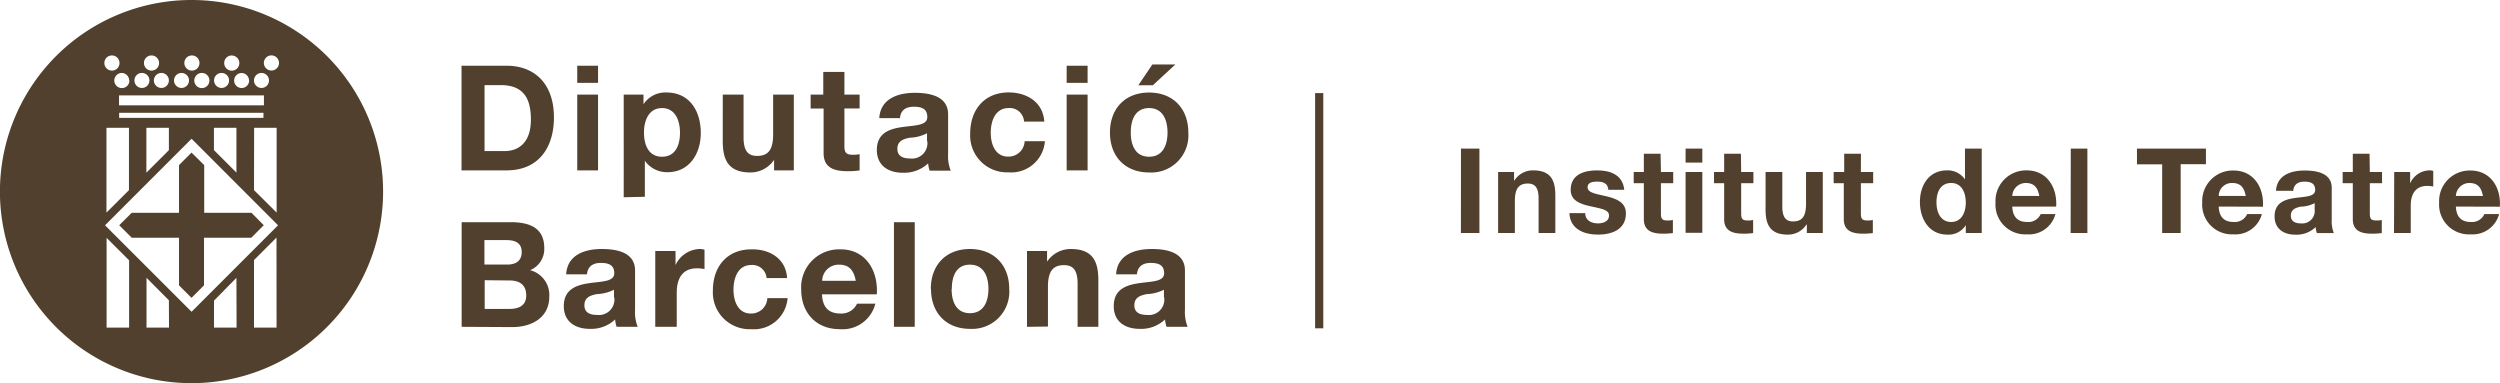 <svg xmlns="http://www.w3.org/2000/svg" width="370.08" height="56.71" viewBox="0 0 370.08 56.71"><defs><style>.a{fill:#51402e;}</style></defs><polygon class="a" points="194.68 48.6 194.68 13.78 195.89 13.78 195.89 48.6 194.68 48.6 194.68 48.6"/><path class="a" d="M168.3,40.61h-3.08c.17-2.89,2.75-3.75,5.27-3.75,2.24,0,4.92.5,4.92,3.19v5.83a5.79,5.79,0,0,0,.4,2.5h-3.13a5,5,0,0,1-.22-1.09,5.12,5.12,0,0,1-3.77,1.39c-2.13,0-3.82-1.06-3.82-3.36,0-2.54,1.91-3.14,3.82-3.41s3.64-.21,3.64-1.47-.91-1.52-2-1.52S168.41,39.39,168.3,40.61Zm4,3.43V42.89a6.17,6.17,0,0,1-2.55.65c-1,.2-1.83.52-1.83,1.65s.89,1.43,1.89,1.43A2.28,2.28,0,0,0,172.33,44Zm-20.27,4.34V37.16H155v1.57a4.21,4.21,0,0,1,3.49-1.87c3.28,0,4.1,1.84,4.1,4.62v6.9h-3.07V42c0-1.84-.55-2.75-2-2.75-1.67,0-2.39.93-2.39,3.21v5.88Zm-11.16-5.6c0,1.78.63,3.58,2.71,3.58s2.74-1.8,2.74-3.58-.64-3.6-2.74-3.6S140.9,41,140.9,42.78Zm-3.08,0c0-3.58,2.28-5.92,5.79-5.92s5.82,2.34,5.82,5.92a5.51,5.51,0,0,1-5.82,5.9C140.1,48.68,137.82,46.34,137.82,42.78Zm-5.46,5.6V32.89h3.08V48.38Zm-10.65-6.81h5c-.28-1.56-1-2.39-2.45-2.39A2.43,2.43,0,0,0,121.71,41.57Zm8.09,2h-8.09c.09,2,1.05,2.84,2.76,2.84a2.53,2.53,0,0,0,2.43-1.46h2.71a5,5,0,0,1-5.25,3.78c-3.53,0-5.73-2.43-5.73-5.9a5.62,5.62,0,0,1,5.73-5.92C128.17,36.86,130,40.07,129.8,43.52Zm-13.29-2.41h-3a2.11,2.11,0,0,0-2.28-1.93c-2,0-2.62,2-2.62,3.64s.63,3.54,2.56,3.54a2.37,2.37,0,0,0,2.45-2.28h3a5,5,0,0,1-5.4,4.6,5.44,5.44,0,0,1-5.66-5.75c0-3.49,2.08-6.07,5.72-6.07C113.89,36.86,116.32,38.25,116.51,41.11ZM97,48.38V37.16H100v2.08a4.07,4.07,0,0,1,3.62-2.38,2.19,2.19,0,0,1,.67.11v2.86a6.13,6.13,0,0,0-1.11-.11c-2.25,0-3,1.63-3,3.6v5.06ZM86.89,40.61H83.81c.17-2.89,2.76-3.75,5.27-3.75,2.24,0,4.93.5,4.93,3.19v5.83a5.82,5.82,0,0,0,.39,2.5H91.28a4.49,4.49,0,0,1-.22-1.09,5.15,5.15,0,0,1-3.77,1.39c-2.13,0-3.83-1.06-3.83-3.36,0-2.54,1.92-3.14,3.83-3.41s3.64-.21,3.64-1.47-.91-1.52-2-1.52S87,39.39,86.89,40.61Zm4,3.43V42.89a6.18,6.18,0,0,1-2.56.65c-1,.2-1.82.52-1.82,1.65s.89,1.43,1.89,1.43A2.29,2.29,0,0,0,90.93,44Zm-19.18-8.5v3.62h3.44c1.19,0,2.08-.54,2.08-1.84,0-1.48-1.12-1.78-2.34-1.78ZM68.34,48.38V32.89h7.29c3,0,4.94,1,4.94,3.84A3.4,3.4,0,0,1,78.47,40a3.78,3.78,0,0,1,2.84,3.92c0,3.15-2.67,4.5-5.46,4.5Zm3.41-6.9v4.25h3.64c1.34,0,2.51-.43,2.51-2s-1-2.21-2.44-2.21Zm95.64-21.85c0,1.77.63,3.57,2.71,3.57s2.73-1.8,2.73-3.57S172.2,16,170.1,16,167.39,17.82,167.39,19.63Zm-3.08,0c0-3.59,2.27-5.93,5.79-5.93s5.81,2.34,5.81,5.93a5.5,5.5,0,0,1-5.81,5.9C166.58,25.53,164.31,23.18,164.31,19.63ZM174,9.54l-3.34,3.08h-2.15l2.08-3.08Zm-13,.19v2.54H157.9V9.73ZM157.9,25.22V14H161V25.22ZM154.59,18h-3A2.11,2.11,0,0,0,149.29,16c-2,0-2.63,2-2.63,3.65s.64,3.53,2.57,3.53a2.37,2.37,0,0,0,2.45-2.28h3a5,5,0,0,1-5.4,4.61,5.45,5.45,0,0,1-5.66-5.75c0-3.49,2.08-6.08,5.72-6.08C152,13.7,154.39,15.09,154.59,18Zm-21.36-.51h-3.07c.17-2.87,2.75-3.75,5.27-3.75,2.22,0,4.92.5,4.92,3.19v5.84a5.77,5.77,0,0,0,.39,2.49h-3.12a4,4,0,0,1-.22-1.08,5.19,5.19,0,0,1-3.77,1.39c-2.14,0-3.83-1.07-3.83-3.37,0-2.53,1.91-3.14,3.83-3.4s3.64-.22,3.64-1.48-.91-1.52-2-1.52S133.34,16.24,133.23,17.45Zm4,3.44V19.73a6.17,6.17,0,0,1-2.56.66c-1,.19-1.83.51-1.83,1.64s.9,1.43,1.89,1.43A2.28,2.28,0,0,0,137.27,20.89ZM125,10.65V14h2.25v2.06H125v5.55c0,1,.26,1.3,1.3,1.3a4.31,4.31,0,0,0,.95-.09v2.41a11.17,11.17,0,0,1-1.79.11c-1.89,0-3.54-.44-3.54-2.67V16.07H120V14h1.87V10.65ZM117.51,14V25.22h-2.92V23.66a4.22,4.22,0,0,1-3.49,1.87c-3.28,0-4.11-1.85-4.11-4.63V14h3.08v6.33c0,1.84.55,2.75,2,2.75,1.67,0,2.38-.93,2.38-3.21V14ZM98,23.2c2,0,2.66-1.73,2.66-3.56S99.94,16,98,16s-2.67,1.8-2.67,3.62S96,23.2,98,23.2Zm-5.67,6V14h2.93v1.43a3.86,3.86,0,0,1,3.38-1.74c3.52,0,5.1,2.84,5.1,6,0,3-1.65,5.8-4.92,5.8a4,4,0,0,1-3.36-1.69l0,5.33ZM88.53,9.73v2.54H85.45V9.73ZM85.45,25.22V14h3.08V25.22ZM71.73,12.6v9.76h3c2,0,3.86-1.22,3.86-4.65,0-3.12-1.08-5.11-4.46-5.11ZM68.32,25.22V9.73H75c4,0,7,2.52,7,7.66,0,4.49-2.3,7.83-7,7.83Z"/><path class="a" d="M28.35,22.59,26.5,24.44V31.5h-7l-1.85,1.84,1.85,1.85h7v7.05l1.85,1.85,1.85-1.85V35.19h7l1.85-1.85L37.23,31.5h-7V24.44ZM28.36,0A28.36,28.36,0,1,0,56.71,28.36,28.35,28.35,0,0,0,28.36,0ZM38.71,10.8a1.11,1.11,0,1,1-1.11,1.11A1.11,1.11,0,0,1,38.71,10.8ZM17.64,17.45V16.7H39v.75ZM35,18.92v6.63l-3.33-3.33v-3.3Zm-10,0v3.31l-3.33,3.33V18.92Zm-5.91,0v9.23l-3.33,3.32V18.92Zm-1.47-3.33V14.12H39.07v1.47Zm20,3.33h3.33V31.47L37.6,28.14Zm-.74-7a1.11,1.11,0,1,1-1.12-1.11A1.11,1.11,0,0,1,36.86,11.91Zm-2.58-3.7a1.12,1.12,0,1,1-1.11,1.11A1.11,1.11,0,0,1,34.28,8.21ZM32.8,10.8a1.11,1.11,0,1,1-1.11,1.11A1.1,1.1,0,0,1,32.8,10.8ZM31,11.91a1.12,1.12,0,1,1-1.12-1.11A1.11,1.11,0,0,1,31,11.91Zm-2.6-3.7a1.12,1.12,0,1,1-1.11,1.11A1.11,1.11,0,0,1,28.36,8.21ZM26.87,10.8a1.11,1.11,0,1,1-1.11,1.11A1.11,1.11,0,0,1,26.87,10.8ZM25,11.91a1.11,1.11,0,1,1-1.11-1.11A1.11,1.11,0,0,1,25,11.91Zm-2.58-3.7a1.12,1.12,0,1,1-1.11,1.11A1.11,1.11,0,0,1,22.44,8.21ZM21,10.8a1.11,1.11,0,1,1-1.1,1.11A1.1,1.1,0,0,1,21,10.8Zm-1.84,1.11A1.12,1.12,0,1,1,18,10.8,1.11,1.11,0,0,1,19.12,11.91Zm-2.6-3.7a1.12,1.12,0,1,1-1.11,1.11A1.11,1.11,0,0,1,16.52,8.21ZM19.11,48.5H15.78V35.21l3.33,3.32Zm5.91,0H21.69V41.12L25,44.45Zm10,0H31.68v-4L35,41.13Zm5.92,0H37.6v-10l3.33-3.33ZM28.36,46.15,15.55,33.35,28.36,20.54l12.8,12.81ZM40.19,10.44A1.12,1.12,0,1,1,41.3,9.32,1.12,1.12,0,0,1,40.19,10.44Z"/><path class="a" d="M216.27,22H219V34.49h-2.74Z"/><path class="a" d="M221.77,25.46h2.36v1.26h.05a3.23,3.23,0,0,1,2.76-1.5c2.64,0,3.3,1.48,3.3,3.72v5.55h-2.48v-5.1c0-1.48-.43-2.22-1.59-2.22-1.34,0-1.92.75-1.92,2.59v4.73h-2.48Z"/><path class="a" d="M234.66,31.55c0,1.09.93,1.52,1.9,1.52.72,0,1.63-.28,1.63-1.15s-1-1-2.81-1.4c-1.43-.31-2.87-.82-2.87-2.4,0-2.31,2-2.9,3.93-2.9s3.79.66,4,2.88h-2.35c-.07-1-.81-1.22-1.7-1.22-.56,0-1.38.1-1.38.83,0,.89,1.4,1,2.81,1.35s2.87.85,2.87,2.53c0,2.37-2.06,3.14-4.12,3.14s-4.14-.78-4.25-3.18Z"/><path class="a" d="M245.87,25.46h1.82v1.66h-1.82v4.47c0,.84.21,1.05,1,1.05a4,4,0,0,0,.77-.07V34.5a9.48,9.48,0,0,1-1.45.09c-1.52,0-2.85-.35-2.85-2.15V27.12h-1.5V25.46h1.5v-2.7h2.48Z"/><path class="a" d="M252,24.07h-2.48V22H252Zm-2.48,1.39H252v9h-2.48Z"/><path class="a" d="M257.75,25.46h1.81v1.66h-1.81v4.47c0,.84.21,1.05,1,1.05a3.94,3.94,0,0,0,.77-.07V34.5a9.48,9.48,0,0,1-1.45.09c-1.52,0-2.84-.35-2.84-2.15V27.12h-1.5V25.46h1.5v-2.7h2.48Z"/><path class="a" d="M269.83,34.49h-2.36V33.23h-.05a3.23,3.23,0,0,1-2.76,1.5c-2.63,0-3.3-1.48-3.3-3.72V25.46h2.48v5.1c0,1.48.44,2.22,1.59,2.22,1.34,0,1.92-.75,1.92-2.59V25.46h2.48Z"/><path class="a" d="M275.47,25.46h1.82v1.66h-1.82v4.47c0,.84.21,1.05,1,1.05a4,4,0,0,0,.77-.07V34.5a9.48,9.48,0,0,1-1.45.09c-1.52,0-2.85-.35-2.85-2.15V27.12h-1.5V25.46H273v-2.7h2.48Z"/><path class="a" d="M291,33.33h0a3,3,0,0,1-2.74,1.4c-2.72,0-4.05-2.34-4.05-4.83s1.34-4.68,4-4.68a3.11,3.11,0,0,1,2.67,1.34h0V22h2.48V34.49H291Zm-2.16-6.24c-1.62,0-2.18,1.39-2.18,2.88s.64,2.89,2.18,2.89S291,31.43,291,30,290.44,27.09,288.83,27.09Z"/><path class="a" d="M297.88,30.58c.07,1.57.83,2.28,2.21,2.28a2,2,0,0,0,2-1.17h2.18a4.06,4.06,0,0,1-4.22,3A4.4,4.4,0,0,1,295.4,30,4.53,4.53,0,0,1,300,25.22c3.07,0,4.55,2.58,4.38,5.36Zm4-1.57c-.23-1.26-.77-1.92-2-1.92A2,2,0,0,0,297.88,29Z"/><path class="a" d="M306.54,22H309V34.49h-2.48Z"/><path class="a" d="M320.07,24.33h-3.73V22h10.21v2.31h-3.74V34.49h-2.74Z"/><path class="a" d="M328.44,30.58c.07,1.57.83,2.28,2.21,2.28a2,2,0,0,0,2-1.17h2.18a4.06,4.06,0,0,1-4.22,3A4.4,4.4,0,0,1,326,30a4.53,4.53,0,0,1,4.61-4.76c3.07,0,4.55,2.58,4.38,5.36Zm4-1.57c-.23-1.26-.77-1.92-2-1.92A1.94,1.94,0,0,0,328.44,29Z"/><path class="a" d="M336.92,28.24c.14-2.32,2.22-3,4.25-3,1.79,0,4,.4,4,2.56v4.7a4.77,4.77,0,0,0,.31,2h-2.51a3.72,3.72,0,0,1-.18-.88,4.08,4.08,0,0,1-3,1.12c-1.71,0-3.08-.85-3.08-2.7,0-2.05,1.54-2.53,3.08-2.74s2.93-.18,2.93-1.19-.73-1.22-1.61-1.22-1.55.38-1.64,1.36Zm5.73,1.83a4.74,4.74,0,0,1-2.06.52c-.77.16-1.47.42-1.47,1.33s.72,1.15,1.52,1.15a1.84,1.84,0,0,0,2-2.07Z"/><path class="a" d="M350.81,25.46h1.81v1.66h-1.81v4.47c0,.84.2,1.05,1,1.05a4,4,0,0,0,.77-.07V34.5a9.48,9.48,0,0,1-1.45.09c-1.52,0-2.84-.35-2.84-2.15V27.12h-1.5V25.46h1.5v-2.7h2.48Z"/><path class="a" d="M354.42,25.46h2.36v1.68h0a3.19,3.19,0,0,1,2.88-1.92,1.57,1.57,0,0,1,.54.09v2.3a4.61,4.61,0,0,0-.89-.09c-1.81,0-2.44,1.31-2.44,2.9v4.07h-2.48Z"/><path class="a" d="M363.55,30.58c.07,1.57.84,2.28,2.22,2.28a2,2,0,0,0,2-1.17h2.18a4.06,4.06,0,0,1-4.23,3A4.41,4.41,0,0,1,361.07,30a4.53,4.53,0,0,1,4.61-4.76c3.07,0,4.56,2.58,4.38,5.36Zm4-1.57c-.23-1.26-.77-1.92-2-1.92A2,2,0,0,0,363.55,29Z"/></svg>